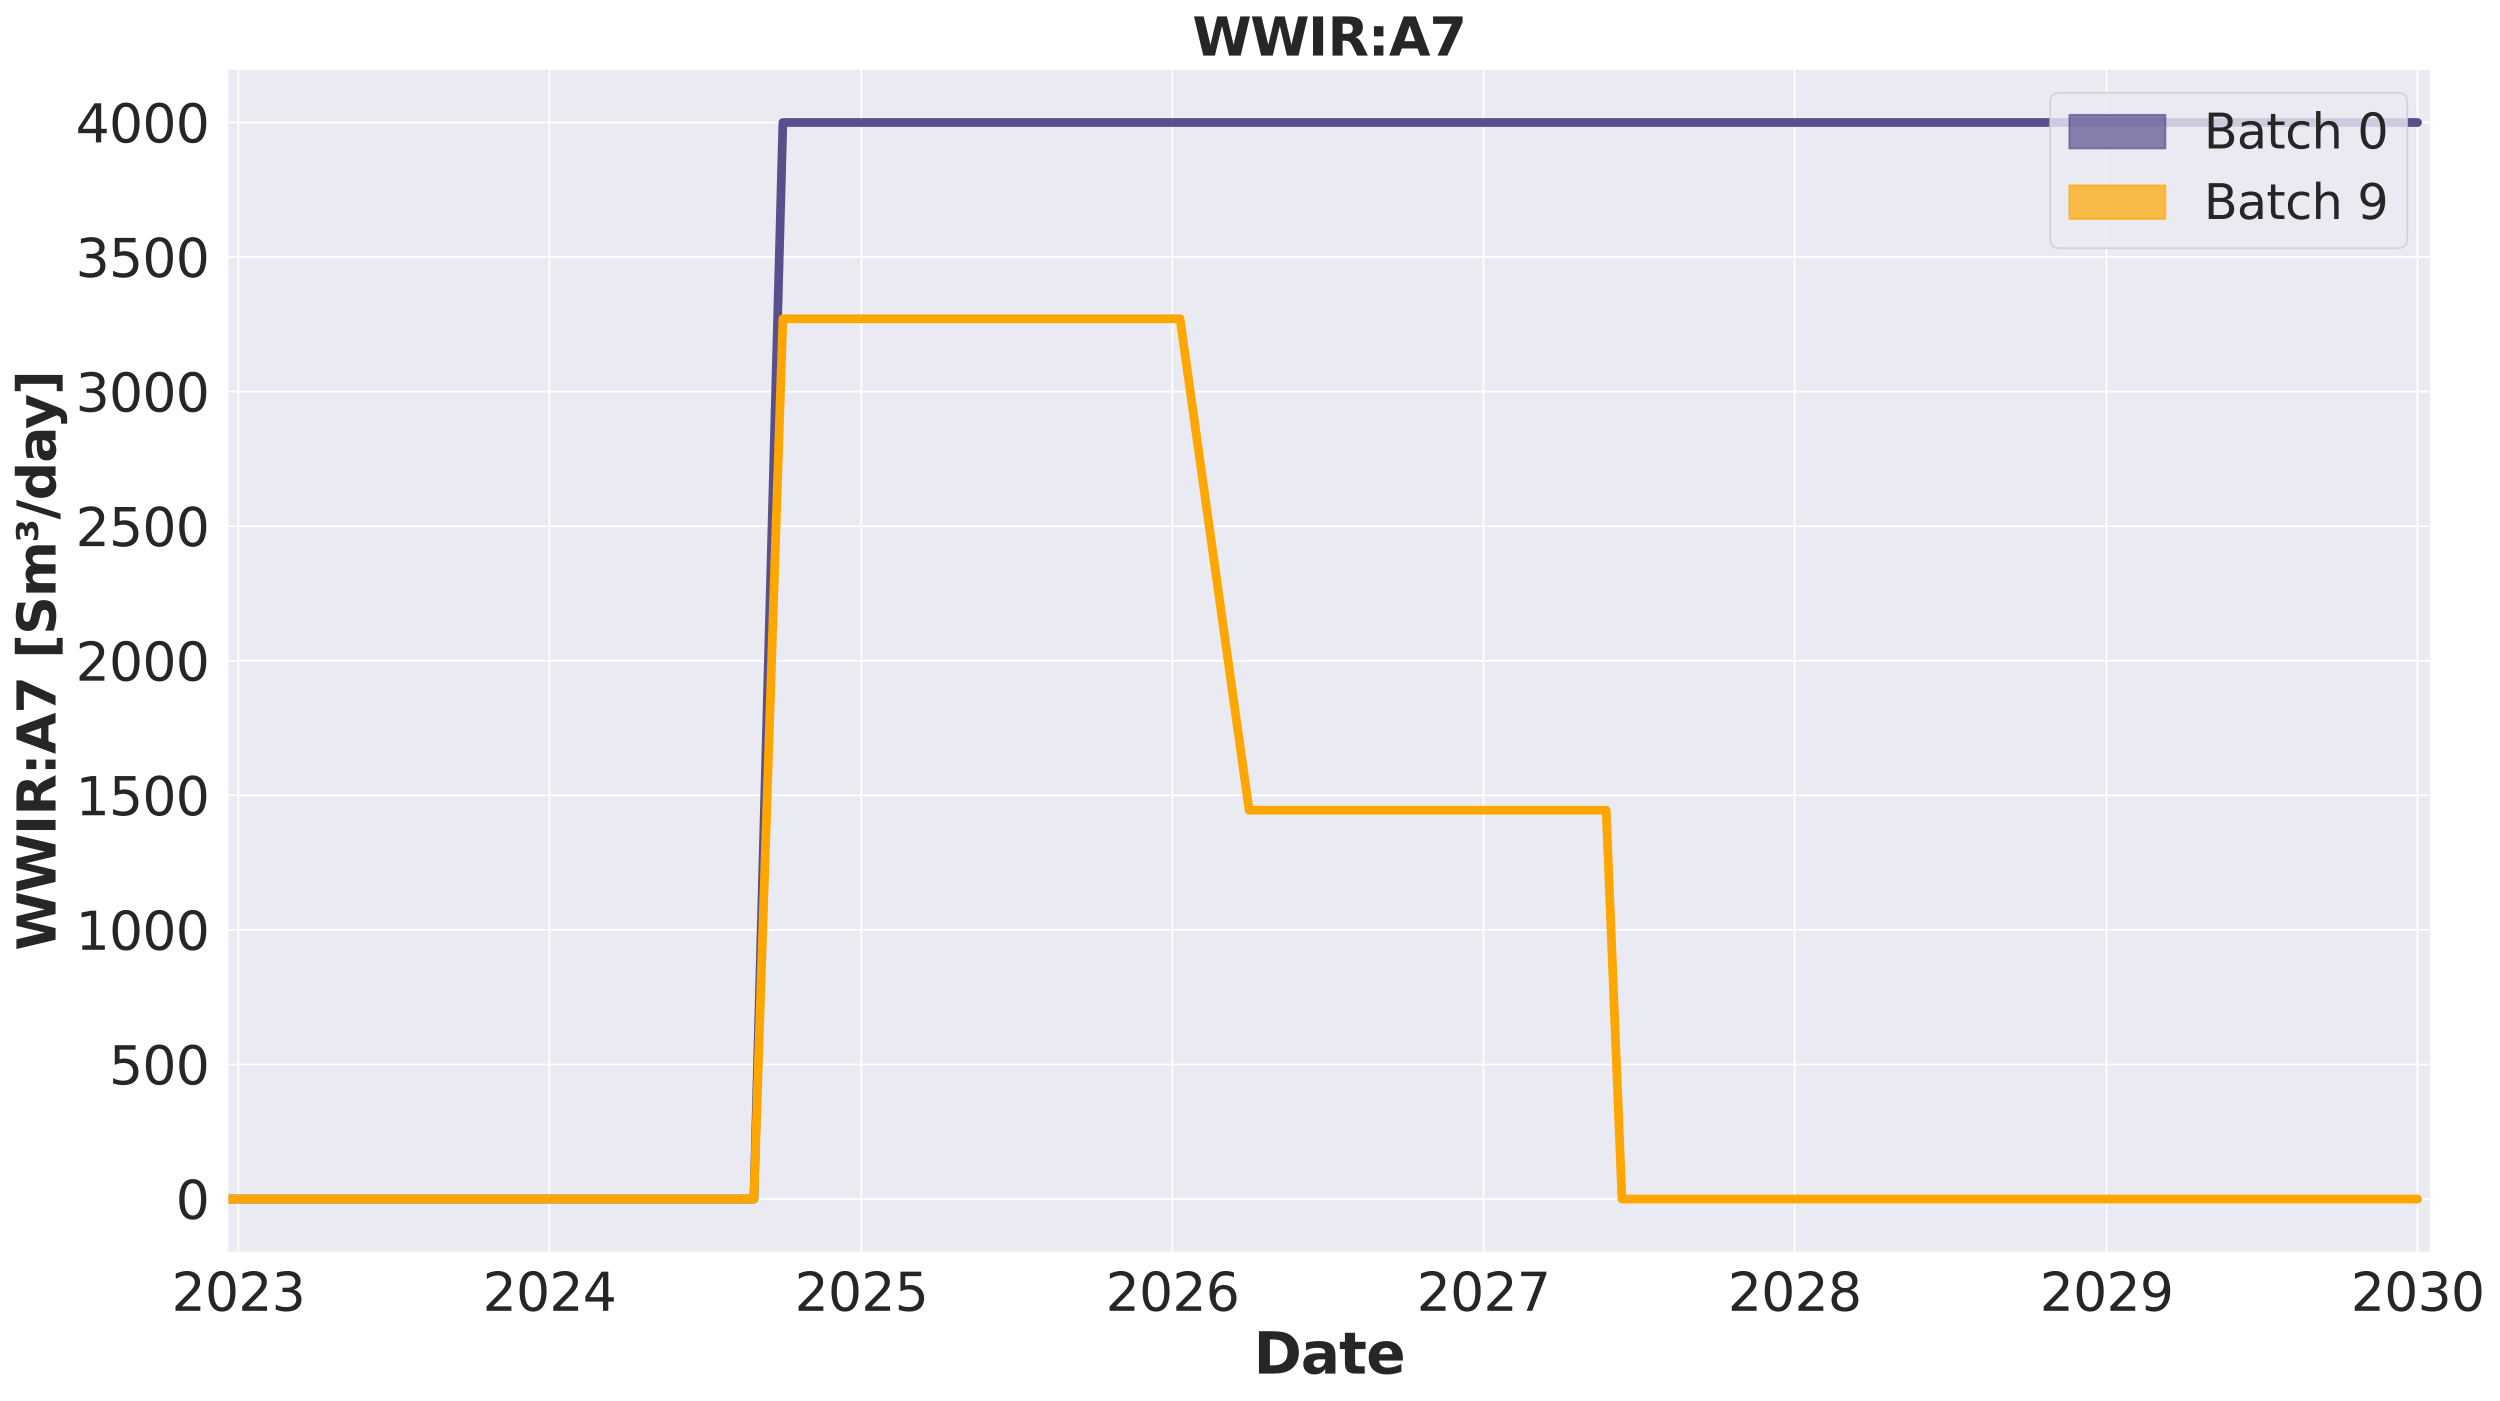 <?xml version="1.0" encoding="utf-8" standalone="no"?>
<!DOCTYPE svg PUBLIC "-//W3C//DTD SVG 1.1//EN"
  "http://www.w3.org/Graphics/SVG/1.1/DTD/svg11.dtd">
<svg xmlns:xlink="http://www.w3.org/1999/xlink" width="1144.286pt" height="641.331pt" viewBox="0 0 1144.286 641.331" xmlns="http://www.w3.org/2000/svg" version="1.1">
 <defs>
  <style type="text/css">*{stroke-linejoin: round; stroke-linecap: butt}</style>
 </defs>
 <g id="figure_1">
  <g id="patch_1">
   <path d="M 0 641.331 
L 1144.286 641.331 
L 1144.286 0 
L 0 0 
z
" style="fill: #ffffff"/>
  </g>
  <g id="axes_1">
   <g id="patch_2">
    <path d="M 103.995 573.44 
L 1112.788 573.44 
L 1112.788 31.436 
L 103.995 31.436 
z
" style="fill: #eaeaf2"/>
   </g>
   <g id="matplotlib.axis_1">
    <g id="xtick_1">
     <g id="line2d_1">
      <path d="M 109.066 573.44 
L 109.066 31.436 
" clip-path="url(#p310aaa4e09)" style="fill: none; stroke: #ffffff; stroke-width: 0.8; stroke-linecap: round"/>
     </g>
     <g id="text_1">
      <!-- 2023 -->
      <g style="fill: #262626" transform="translate(78.526 599.976) scale(0.24 -0.24)">
       <defs>
        <path id="DejaVuSans-32" d="M 1228 531 
L 3431 531 
L 3431 0 
L 469 0 
L 469 531 
Q 828 903 1448 1529 
Q 2069 2156 2228 2338 
Q 2531 2678 2651 2914 
Q 2772 3150 2772 3378 
Q 2772 3750 2511 3984 
Q 2250 4219 1831 4219 
Q 1534 4219 1204 4116 
Q 875 4013 500 3803 
L 500 4441 
Q 881 4594 1212 4672 
Q 1544 4750 1819 4750 
Q 2544 4750 2975 4387 
Q 3406 4025 3406 3419 
Q 3406 3131 3298 2873 
Q 3191 2616 2906 2266 
Q 2828 2175 2409 1742 
Q 1991 1309 1228 531 
z
" transform="scale(0.016)"/>
        <path id="DejaVuSans-30" d="M 2034 4250 
Q 1547 4250 1301 3770 
Q 1056 3291 1056 2328 
Q 1056 1369 1301 889 
Q 1547 409 2034 409 
Q 2525 409 2770 889 
Q 3016 1369 3016 2328 
Q 3016 3291 2770 3770 
Q 2525 4250 2034 4250 
z
M 2034 4750 
Q 2819 4750 3233 4129 
Q 3647 3509 3647 2328 
Q 3647 1150 3233 529 
Q 2819 -91 2034 -91 
Q 1250 -91 836 529 
Q 422 1150 422 2328 
Q 422 3509 836 4129 
Q 1250 4750 2034 4750 
z
" transform="scale(0.016)"/>
        <path id="DejaVuSans-33" d="M 2597 2516 
Q 3050 2419 3304 2112 
Q 3559 1806 3559 1356 
Q 3559 666 3084 287 
Q 2609 -91 1734 -91 
Q 1441 -91 1130 -33 
Q 819 25 488 141 
L 488 750 
Q 750 597 1062 519 
Q 1375 441 1716 441 
Q 2309 441 2620 675 
Q 2931 909 2931 1356 
Q 2931 1769 2642 2001 
Q 2353 2234 1838 2234 
L 1294 2234 
L 1294 2753 
L 1863 2753 
Q 2328 2753 2575 2939 
Q 2822 3125 2822 3475 
Q 2822 3834 2567 4026 
Q 2313 4219 1838 4219 
Q 1578 4219 1281 4162 
Q 984 4106 628 3988 
L 628 4550 
Q 988 4650 1302 4700 
Q 1616 4750 1894 4750 
Q 2613 4750 3031 4423 
Q 3450 4097 3450 3541 
Q 3450 3153 3228 2886 
Q 3006 2619 2597 2516 
z
" transform="scale(0.016)"/>
       </defs>
       <use xlink:href="#DejaVuSans-32"/>
       <use xlink:href="#DejaVuSans-30" transform="translate(63.623 0)"/>
       <use xlink:href="#DejaVuSans-32" transform="translate(127.246 0)"/>
       <use xlink:href="#DejaVuSans-33" transform="translate(190.869 0)"/>
      </g>
     </g>
    </g>
    <g id="xtick_2">
     <g id="line2d_2">
      <path d="M 251.452 573.44 
L 251.452 31.436 
" clip-path="url(#p310aaa4e09)" style="fill: none; stroke: #ffffff; stroke-width: 0.8; stroke-linecap: round"/>
     </g>
     <g id="text_2">
      <!-- 2024 -->
      <g style="fill: #262626" transform="translate(220.912 599.976) scale(0.24 -0.24)">
       <defs>
        <path id="DejaVuSans-34" d="M 2419 4116 
L 825 1625 
L 2419 1625 
L 2419 4116 
z
M 2253 4666 
L 3047 4666 
L 3047 1625 
L 3713 1625 
L 3713 1100 
L 3047 1100 
L 3047 0 
L 2419 0 
L 2419 1100 
L 313 1100 
L 313 1709 
L 2253 4666 
z
" transform="scale(0.016)"/>
       </defs>
       <use xlink:href="#DejaVuSans-32"/>
       <use xlink:href="#DejaVuSans-30" transform="translate(63.623 0)"/>
       <use xlink:href="#DejaVuSans-32" transform="translate(127.246 0)"/>
       <use xlink:href="#DejaVuSans-34" transform="translate(190.869 0)"/>
      </g>
     </g>
    </g>
    <g id="xtick_3">
     <g id="line2d_3">
      <path d="M 394.228 573.44 
L 394.228 31.436 
" clip-path="url(#p310aaa4e09)" style="fill: none; stroke: #ffffff; stroke-width: 0.8; stroke-linecap: round"/>
     </g>
     <g id="text_3">
      <!-- 2025 -->
      <g style="fill: #262626" transform="translate(363.688 599.976) scale(0.24 -0.24)">
       <defs>
        <path id="DejaVuSans-35" d="M 691 4666 
L 3169 4666 
L 3169 4134 
L 1269 4134 
L 1269 2991 
Q 1406 3038 1543 3061 
Q 1681 3084 1819 3084 
Q 2600 3084 3056 2656 
Q 3513 2228 3513 1497 
Q 3513 744 3044 326 
Q 2575 -91 1722 -91 
Q 1428 -91 1123 -41 
Q 819 9 494 109 
L 494 744 
Q 775 591 1075 516 
Q 1375 441 1709 441 
Q 2250 441 2565 725 
Q 2881 1009 2881 1497 
Q 2881 1984 2565 2268 
Q 2250 2553 1709 2553 
Q 1456 2553 1204 2497 
Q 953 2441 691 2322 
L 691 4666 
z
" transform="scale(0.016)"/>
       </defs>
       <use xlink:href="#DejaVuSans-32"/>
       <use xlink:href="#DejaVuSans-30" transform="translate(63.623 0)"/>
       <use xlink:href="#DejaVuSans-32" transform="translate(127.246 0)"/>
       <use xlink:href="#DejaVuSans-35" transform="translate(190.869 0)"/>
      </g>
     </g>
    </g>
    <g id="xtick_4">
     <g id="line2d_4">
      <path d="M 536.613 573.44 
L 536.613 31.436 
" clip-path="url(#p310aaa4e09)" style="fill: none; stroke: #ffffff; stroke-width: 0.8; stroke-linecap: round"/>
     </g>
     <g id="text_4">
      <!-- 2026 -->
      <g style="fill: #262626" transform="translate(506.073 599.976) scale(0.24 -0.24)">
       <defs>
        <path id="DejaVuSans-36" d="M 2113 2584 
Q 1688 2584 1439 2293 
Q 1191 2003 1191 1497 
Q 1191 994 1439 701 
Q 1688 409 2113 409 
Q 2538 409 2786 701 
Q 3034 994 3034 1497 
Q 3034 2003 2786 2293 
Q 2538 2584 2113 2584 
z
M 3366 4563 
L 3366 3988 
Q 3128 4100 2886 4159 
Q 2644 4219 2406 4219 
Q 1781 4219 1451 3797 
Q 1122 3375 1075 2522 
Q 1259 2794 1537 2939 
Q 1816 3084 2150 3084 
Q 2853 3084 3261 2657 
Q 3669 2231 3669 1497 
Q 3669 778 3244 343 
Q 2819 -91 2113 -91 
Q 1303 -91 875 529 
Q 447 1150 447 2328 
Q 447 3434 972 4092 
Q 1497 4750 2381 4750 
Q 2619 4750 2861 4703 
Q 3103 4656 3366 4563 
z
" transform="scale(0.016)"/>
       </defs>
       <use xlink:href="#DejaVuSans-32"/>
       <use xlink:href="#DejaVuSans-30" transform="translate(63.623 0)"/>
       <use xlink:href="#DejaVuSans-32" transform="translate(127.246 0)"/>
       <use xlink:href="#DejaVuSans-36" transform="translate(190.869 0)"/>
      </g>
     </g>
    </g>
    <g id="xtick_5">
     <g id="line2d_5">
      <path d="M 678.999 573.44 
L 678.999 31.436 
" clip-path="url(#p310aaa4e09)" style="fill: none; stroke: #ffffff; stroke-width: 0.8; stroke-linecap: round"/>
     </g>
     <g id="text_5">
      <!-- 2027 -->
      <g style="fill: #262626" transform="translate(648.459 599.976) scale(0.24 -0.24)">
       <defs>
        <path id="DejaVuSans-37" d="M 525 4666 
L 3525 4666 
L 3525 4397 
L 1831 0 
L 1172 0 
L 2766 4134 
L 525 4134 
L 525 4666 
z
" transform="scale(0.016)"/>
       </defs>
       <use xlink:href="#DejaVuSans-32"/>
       <use xlink:href="#DejaVuSans-30" transform="translate(63.623 0)"/>
       <use xlink:href="#DejaVuSans-32" transform="translate(127.246 0)"/>
       <use xlink:href="#DejaVuSans-37" transform="translate(190.869 0)"/>
      </g>
     </g>
    </g>
    <g id="xtick_6">
     <g id="line2d_6">
      <path d="M 821.385 573.44 
L 821.385 31.436 
" clip-path="url(#p310aaa4e09)" style="fill: none; stroke: #ffffff; stroke-width: 0.8; stroke-linecap: round"/>
     </g>
     <g id="text_6">
      <!-- 2028 -->
      <g style="fill: #262626" transform="translate(790.845 599.976) scale(0.24 -0.24)">
       <defs>
        <path id="DejaVuSans-38" d="M 2034 2216 
Q 1584 2216 1326 1975 
Q 1069 1734 1069 1313 
Q 1069 891 1326 650 
Q 1584 409 2034 409 
Q 2484 409 2743 651 
Q 3003 894 3003 1313 
Q 3003 1734 2745 1975 
Q 2488 2216 2034 2216 
z
M 1403 2484 
Q 997 2584 770 2862 
Q 544 3141 544 3541 
Q 544 4100 942 4425 
Q 1341 4750 2034 4750 
Q 2731 4750 3128 4425 
Q 3525 4100 3525 3541 
Q 3525 3141 3298 2862 
Q 3072 2584 2669 2484 
Q 3125 2378 3379 2068 
Q 3634 1759 3634 1313 
Q 3634 634 3220 271 
Q 2806 -91 2034 -91 
Q 1263 -91 848 271 
Q 434 634 434 1313 
Q 434 1759 690 2068 
Q 947 2378 1403 2484 
z
M 1172 3481 
Q 1172 3119 1398 2916 
Q 1625 2713 2034 2713 
Q 2441 2713 2670 2916 
Q 2900 3119 2900 3481 
Q 2900 3844 2670 4047 
Q 2441 4250 2034 4250 
Q 1625 4250 1398 4047 
Q 1172 3844 1172 3481 
z
" transform="scale(0.016)"/>
       </defs>
       <use xlink:href="#DejaVuSans-32"/>
       <use xlink:href="#DejaVuSans-30" transform="translate(63.623 0)"/>
       <use xlink:href="#DejaVuSans-32" transform="translate(127.246 0)"/>
       <use xlink:href="#DejaVuSans-38" transform="translate(190.869 0)"/>
      </g>
     </g>
    </g>
    <g id="xtick_7">
     <g id="line2d_7">
      <path d="M 964.161 573.44 
L 964.161 31.436 
" clip-path="url(#p310aaa4e09)" style="fill: none; stroke: #ffffff; stroke-width: 0.8; stroke-linecap: round"/>
     </g>
     <g id="text_7">
      <!-- 2029 -->
      <g style="fill: #262626" transform="translate(933.621 599.976) scale(0.24 -0.24)">
       <defs>
        <path id="DejaVuSans-39" d="M 703 97 
L 703 672 
Q 941 559 1184 500 
Q 1428 441 1663 441 
Q 2288 441 2617 861 
Q 2947 1281 2994 2138 
Q 2813 1869 2534 1725 
Q 2256 1581 1919 1581 
Q 1219 1581 811 2004 
Q 403 2428 403 3163 
Q 403 3881 828 4315 
Q 1253 4750 1959 4750 
Q 2769 4750 3195 4129 
Q 3622 3509 3622 2328 
Q 3622 1225 3098 567 
Q 2575 -91 1691 -91 
Q 1453 -91 1209 -44 
Q 966 3 703 97 
z
M 1959 2075 
Q 2384 2075 2632 2365 
Q 2881 2656 2881 3163 
Q 2881 3666 2632 3958 
Q 2384 4250 1959 4250 
Q 1534 4250 1286 3958 
Q 1038 3666 1038 3163 
Q 1038 2656 1286 2365 
Q 1534 2075 1959 2075 
z
" transform="scale(0.016)"/>
       </defs>
       <use xlink:href="#DejaVuSans-32"/>
       <use xlink:href="#DejaVuSans-30" transform="translate(63.623 0)"/>
       <use xlink:href="#DejaVuSans-32" transform="translate(127.246 0)"/>
       <use xlink:href="#DejaVuSans-39" transform="translate(190.869 0)"/>
      </g>
     </g>
    </g>
    <g id="xtick_8">
     <g id="line2d_8">
      <path d="M 1106.546 573.44 
L 1106.546 31.436 
" clip-path="url(#p310aaa4e09)" style="fill: none; stroke: #ffffff; stroke-width: 0.8; stroke-linecap: round"/>
     </g>
     <g id="text_8">
      <!-- 2030 -->
      <g style="fill: #262626" transform="translate(1076.006 599.976) scale(0.24 -0.24)">
       <use xlink:href="#DejaVuSans-32"/>
       <use xlink:href="#DejaVuSans-30" transform="translate(63.623 0)"/>
       <use xlink:href="#DejaVuSans-33" transform="translate(127.246 0)"/>
       <use xlink:href="#DejaVuSans-30" transform="translate(190.869 0)"/>
      </g>
     </g>
    </g>
    <g id="text_9">
     <!-- Date -->
     <g style="fill: #262626" transform="translate(573.795 628.724) scale(0.26 -0.26)">
      <defs>
       <path id="DejaVuSans-Bold-44" d="M 1791 3756 
L 1791 909 
L 2222 909 
Q 2959 909 3348 1275 
Q 3738 1641 3738 2338 
Q 3738 3031 3350 3393 
Q 2963 3756 2222 3756 
L 1791 3756 
z
M 588 4666 
L 1856 4666 
Q 2919 4666 3439 4514 
Q 3959 4363 4331 4000 
Q 4659 3684 4818 3271 
Q 4978 2859 4978 2338 
Q 4978 1809 4818 1395 
Q 4659 981 4331 666 
Q 3956 303 3431 151 
Q 2906 0 1856 0 
L 588 0 
L 588 4666 
z
" transform="scale(0.016)"/>
       <path id="DejaVuSans-Bold-61" d="M 2106 1575 
Q 1756 1575 1579 1456 
Q 1403 1338 1403 1106 
Q 1403 894 1545 773 
Q 1688 653 1941 653 
Q 2256 653 2472 879 
Q 2688 1106 2688 1447 
L 2688 1575 
L 2106 1575 
z
M 3816 1997 
L 3816 0 
L 2688 0 
L 2688 519 
Q 2463 200 2181 54 
Q 1900 -91 1497 -91 
Q 953 -91 614 226 
Q 275 544 275 1050 
Q 275 1666 698 1953 
Q 1122 2241 2028 2241 
L 2688 2241 
L 2688 2328 
Q 2688 2594 2478 2717 
Q 2269 2841 1825 2841 
Q 1466 2841 1156 2769 
Q 847 2697 581 2553 
L 581 3406 
Q 941 3494 1303 3539 
Q 1666 3584 2028 3584 
Q 2975 3584 3395 3211 
Q 3816 2838 3816 1997 
z
" transform="scale(0.016)"/>
       <path id="DejaVuSans-Bold-74" d="M 1759 4494 
L 1759 3500 
L 2913 3500 
L 2913 2700 
L 1759 2700 
L 1759 1216 
Q 1759 972 1856 886 
Q 1953 800 2241 800 
L 2816 800 
L 2816 0 
L 1856 0 
Q 1194 0 917 276 
Q 641 553 641 1216 
L 641 2700 
L 84 2700 
L 84 3500 
L 641 3500 
L 641 4494 
L 1759 4494 
z
" transform="scale(0.016)"/>
       <path id="DejaVuSans-Bold-65" d="M 4031 1759 
L 4031 1441 
L 1416 1441 
Q 1456 1047 1700 850 
Q 1944 653 2381 653 
Q 2734 653 3104 758 
Q 3475 863 3866 1075 
L 3866 213 
Q 3469 63 3072 -14 
Q 2675 -91 2278 -91 
Q 1328 -91 801 392 
Q 275 875 275 1747 
Q 275 2603 792 3093 
Q 1309 3584 2216 3584 
Q 3041 3584 3536 3087 
Q 4031 2591 4031 1759 
z
M 2881 2131 
Q 2881 2450 2695 2645 
Q 2509 2841 2209 2841 
Q 1884 2841 1681 2658 
Q 1478 2475 1428 2131 
L 2881 2131 
z
" transform="scale(0.016)"/>
      </defs>
      <use xlink:href="#DejaVuSans-Bold-44"/>
      <use xlink:href="#DejaVuSans-Bold-61" transform="translate(83.008 0)"/>
      <use xlink:href="#DejaVuSans-Bold-74" transform="translate(150.488 0)"/>
      <use xlink:href="#DejaVuSans-Bold-65" transform="translate(198.291 0)"/>
     </g>
    </g>
   </g>
   <g id="matplotlib.axis_2">
    <g id="ytick_1">
     <g id="line2d_9">
      <path d="M 103.995 548.804 
L 1112.788 548.804 
" clip-path="url(#p310aaa4e09)" style="fill: none; stroke: #ffffff; stroke-width: 0.8; stroke-linecap: round"/>
     </g>
     <g id="text_10">
      <!-- 0 -->
      <g style="fill: #262626" transform="translate(80.425 557.922) scale(0.24 -0.24)">
       <use xlink:href="#DejaVuSans-30"/>
      </g>
     </g>
    </g>
    <g id="ytick_2">
     <g id="line2d_10">
      <path d="M 103.995 487.212 
L 1112.788 487.212 
" clip-path="url(#p310aaa4e09)" style="fill: none; stroke: #ffffff; stroke-width: 0.8; stroke-linecap: round"/>
     </g>
     <g id="text_11">
      <!-- 500 -->
      <g style="fill: #262626" transform="translate(49.885 496.33) scale(0.24 -0.24)">
       <use xlink:href="#DejaVuSans-35"/>
       <use xlink:href="#DejaVuSans-30" transform="translate(63.623 0)"/>
       <use xlink:href="#DejaVuSans-30" transform="translate(127.246 0)"/>
      </g>
     </g>
    </g>
    <g id="ytick_3">
     <g id="line2d_11">
      <path d="M 103.995 425.621 
L 1112.788 425.621 
" clip-path="url(#p310aaa4e09)" style="fill: none; stroke: #ffffff; stroke-width: 0.8; stroke-linecap: round"/>
     </g>
     <g id="text_12">
      <!-- 1000 -->
      <g style="fill: #262626" transform="translate(34.615 434.739) scale(0.24 -0.24)">
       <defs>
        <path id="DejaVuSans-31" d="M 794 531 
L 1825 531 
L 1825 4091 
L 703 3866 
L 703 4441 
L 1819 4666 
L 2450 4666 
L 2450 531 
L 3481 531 
L 3481 0 
L 794 0 
L 794 531 
z
" transform="scale(0.016)"/>
       </defs>
       <use xlink:href="#DejaVuSans-31"/>
       <use xlink:href="#DejaVuSans-30" transform="translate(63.623 0)"/>
       <use xlink:href="#DejaVuSans-30" transform="translate(127.246 0)"/>
       <use xlink:href="#DejaVuSans-30" transform="translate(190.869 0)"/>
      </g>
     </g>
    </g>
    <g id="ytick_4">
     <g id="line2d_12">
      <path d="M 103.995 364.03 
L 1112.788 364.03 
" clip-path="url(#p310aaa4e09)" style="fill: none; stroke: #ffffff; stroke-width: 0.8; stroke-linecap: round"/>
     </g>
     <g id="text_13">
      <!-- 1500 -->
      <g style="fill: #262626" transform="translate(34.615 373.148) scale(0.24 -0.24)">
       <use xlink:href="#DejaVuSans-31"/>
       <use xlink:href="#DejaVuSans-35" transform="translate(63.623 0)"/>
       <use xlink:href="#DejaVuSans-30" transform="translate(127.246 0)"/>
       <use xlink:href="#DejaVuSans-30" transform="translate(190.869 0)"/>
      </g>
     </g>
    </g>
    <g id="ytick_5">
     <g id="line2d_13">
      <path d="M 103.995 302.438 
L 1112.788 302.438 
" clip-path="url(#p310aaa4e09)" style="fill: none; stroke: #ffffff; stroke-width: 0.8; stroke-linecap: round"/>
     </g>
     <g id="text_14">
      <!-- 2000 -->
      <g style="fill: #262626" transform="translate(34.615 311.556) scale(0.24 -0.24)">
       <use xlink:href="#DejaVuSans-32"/>
       <use xlink:href="#DejaVuSans-30" transform="translate(63.623 0)"/>
       <use xlink:href="#DejaVuSans-30" transform="translate(127.246 0)"/>
       <use xlink:href="#DejaVuSans-30" transform="translate(190.869 0)"/>
      </g>
     </g>
    </g>
    <g id="ytick_6">
     <g id="line2d_14">
      <path d="M 103.995 240.847 
L 1112.788 240.847 
" clip-path="url(#p310aaa4e09)" style="fill: none; stroke: #ffffff; stroke-width: 0.8; stroke-linecap: round"/>
     </g>
     <g id="text_15">
      <!-- 2500 -->
      <g style="fill: #262626" transform="translate(34.615 249.965) scale(0.24 -0.24)">
       <use xlink:href="#DejaVuSans-32"/>
       <use xlink:href="#DejaVuSans-35" transform="translate(63.623 0)"/>
       <use xlink:href="#DejaVuSans-30" transform="translate(127.246 0)"/>
       <use xlink:href="#DejaVuSans-30" transform="translate(190.869 0)"/>
      </g>
     </g>
    </g>
    <g id="ytick_7">
     <g id="line2d_15">
      <path d="M 103.995 179.256 
L 1112.788 179.256 
" clip-path="url(#p310aaa4e09)" style="fill: none; stroke: #ffffff; stroke-width: 0.8; stroke-linecap: round"/>
     </g>
     <g id="text_16">
      <!-- 3000 -->
      <g style="fill: #262626" transform="translate(34.615 188.374) scale(0.24 -0.24)">
       <use xlink:href="#DejaVuSans-33"/>
       <use xlink:href="#DejaVuSans-30" transform="translate(63.623 0)"/>
       <use xlink:href="#DejaVuSans-30" transform="translate(127.246 0)"/>
       <use xlink:href="#DejaVuSans-30" transform="translate(190.869 0)"/>
      </g>
     </g>
    </g>
    <g id="ytick_8">
     <g id="line2d_16">
      <path d="M 103.995 117.664 
L 1112.788 117.664 
" clip-path="url(#p310aaa4e09)" style="fill: none; stroke: #ffffff; stroke-width: 0.8; stroke-linecap: round"/>
     </g>
     <g id="text_17">
      <!-- 3500 -->
      <g style="fill: #262626" transform="translate(34.615 126.782) scale(0.24 -0.24)">
       <use xlink:href="#DejaVuSans-33"/>
       <use xlink:href="#DejaVuSans-35" transform="translate(63.623 0)"/>
       <use xlink:href="#DejaVuSans-30" transform="translate(127.246 0)"/>
       <use xlink:href="#DejaVuSans-30" transform="translate(190.869 0)"/>
      </g>
     </g>
    </g>
    <g id="ytick_9">
     <g id="line2d_17">
      <path d="M 103.995 56.073 
L 1112.788 56.073 
" clip-path="url(#p310aaa4e09)" style="fill: none; stroke: #ffffff; stroke-width: 0.8; stroke-linecap: round"/>
     </g>
     <g id="text_18">
      <!-- 4000 -->
      <g style="fill: #262626" transform="translate(34.615 65.191) scale(0.24 -0.24)">
       <use xlink:href="#DejaVuSans-34"/>
       <use xlink:href="#DejaVuSans-30" transform="translate(63.623 0)"/>
       <use xlink:href="#DejaVuSans-30" transform="translate(127.246 0)"/>
       <use xlink:href="#DejaVuSans-30" transform="translate(190.869 0)"/>
      </g>
     </g>
    </g>
    <g id="text_19">
     <!-- WWIR:A7 [Sm³/day] -->
     <g style="fill: #262626" transform="translate(25.436 435.115) rotate(-90) scale(0.24 -0.24)">
      <defs>
       <path id="DejaVuSans-Bold-57" d="M 191 4666 
L 1344 4666 
L 2150 1275 
L 2950 4666 
L 4109 4666 
L 4909 1275 
L 5716 4666 
L 6859 4666 
L 5759 0 
L 4372 0 
L 3525 3547 
L 2688 0 
L 1300 0 
L 191 4666 
z
" transform="scale(0.016)"/>
       <path id="DejaVuSans-Bold-49" d="M 588 4666 
L 1791 4666 
L 1791 0 
L 588 0 
L 588 4666 
z
" transform="scale(0.016)"/>
       <path id="DejaVuSans-Bold-52" d="M 2297 2597 
Q 2675 2597 2839 2737 
Q 3003 2878 3003 3200 
Q 3003 3519 2839 3656 
Q 2675 3794 2297 3794 
L 1791 3794 
L 1791 2597 
L 2297 2597 
z
M 1791 1766 
L 1791 0 
L 588 0 
L 588 4666 
L 2425 4666 
Q 3347 4666 3776 4356 
Q 4206 4047 4206 3378 
Q 4206 2916 3982 2619 
Q 3759 2322 3309 2181 
Q 3556 2125 3751 1926 
Q 3947 1728 4147 1325 
L 4800 0 
L 3519 0 
L 2950 1159 
Q 2778 1509 2601 1637 
Q 2425 1766 2131 1766 
L 1791 1766 
z
" transform="scale(0.016)"/>
       <path id="DejaVuSans-Bold-3a" d="M 716 3500 
L 1844 3500 
L 1844 2291 
L 716 2291 
L 716 3500 
z
M 716 1209 
L 1844 1209 
L 1844 0 
L 716 0 
L 716 1209 
z
" transform="scale(0.016)"/>
       <path id="DejaVuSans-Bold-41" d="M 3419 850 
L 1538 850 
L 1241 0 
L 31 0 
L 1759 4666 
L 3194 4666 
L 4922 0 
L 3713 0 
L 3419 850 
z
M 1838 1716 
L 3116 1716 
L 2478 3572 
L 1838 1716 
z
" transform="scale(0.016)"/>
       <path id="DejaVuSans-Bold-37" d="M 428 4666 
L 3944 4666 
L 3944 3988 
L 2125 0 
L 953 0 
L 2675 3781 
L 428 3781 
L 428 4666 
z
" transform="scale(0.016)"/>
       <path id="DejaVuSans-Bold-20" transform="scale(0.016)"/>
       <path id="DejaVuSans-Bold-5b" d="M 550 4863 
L 2491 4863 
L 2491 4159 
L 1613 4159 
L 1613 -141 
L 2491 -141 
L 2491 -844 
L 550 -844 
L 550 4863 
z
" transform="scale(0.016)"/>
       <path id="DejaVuSans-Bold-53" d="M 3834 4519 
L 3834 3531 
Q 3450 3703 3084 3790 
Q 2719 3878 2394 3878 
Q 1963 3878 1756 3759 
Q 1550 3641 1550 3391 
Q 1550 3203 1689 3098 
Q 1828 2994 2194 2919 
L 2706 2816 
Q 3484 2659 3812 2340 
Q 4141 2022 4141 1434 
Q 4141 663 3683 286 
Q 3225 -91 2284 -91 
Q 1841 -91 1394 -6 
Q 947 78 500 244 
L 500 1259 
Q 947 1022 1364 901 
Q 1781 781 2169 781 
Q 2563 781 2772 912 
Q 2981 1044 2981 1288 
Q 2981 1506 2839 1625 
Q 2697 1744 2272 1838 
L 1806 1941 
Q 1106 2091 782 2419 
Q 459 2747 459 3303 
Q 459 4000 909 4375 
Q 1359 4750 2203 4750 
Q 2588 4750 2994 4692 
Q 3400 4634 3834 4519 
z
" transform="scale(0.016)"/>
       <path id="DejaVuSans-Bold-6d" d="M 3781 2919 
Q 3994 3244 4286 3414 
Q 4578 3584 4928 3584 
Q 5531 3584 5847 3212 
Q 6163 2841 6163 2131 
L 6163 0 
L 5038 0 
L 5038 1825 
Q 5041 1866 5042 1909 
Q 5044 1953 5044 2034 
Q 5044 2406 4934 2573 
Q 4825 2741 4581 2741 
Q 4263 2741 4089 2478 
Q 3916 2216 3909 1719 
L 3909 0 
L 2784 0 
L 2784 1825 
Q 2784 2406 2684 2573 
Q 2584 2741 2328 2741 
Q 2006 2741 1831 2477 
Q 1656 2213 1656 1722 
L 1656 0 
L 531 0 
L 531 3500 
L 1656 3500 
L 1656 2988 
Q 1863 3284 2130 3434 
Q 2397 3584 2719 3584 
Q 3081 3584 3359 3409 
Q 3638 3234 3781 2919 
z
" transform="scale(0.016)"/>
       <path id="DejaVuSans-Bold-b3" d="M 1850 3500 
Q 2138 3444 2297 3272 
Q 2456 3100 2456 2847 
Q 2456 2444 2147 2242 
Q 1838 2041 1209 2041 
Q 956 2041 725 2077 
Q 494 2113 281 2181 
L 281 2725 
Q 488 2613 688 2555 
Q 888 2497 1075 2497 
Q 1372 2497 1534 2597 
Q 1697 2697 1697 2881 
Q 1697 3081 1530 3176 
Q 1363 3272 1006 3272 
L 775 3272 
L 775 3700 
L 1038 3700 
Q 1344 3700 1484 3773 
Q 1625 3847 1625 4006 
Q 1625 4147 1503 4217 
Q 1381 4288 1131 4288 
Q 969 4288 776 4247 
Q 584 4206 366 4122 
L 366 4641 
Q 569 4694 805 4722 
Q 1041 4750 1313 4750 
Q 1834 4750 2111 4575 
Q 2388 4400 2388 4072 
Q 2388 3856 2247 3706 
Q 2106 3556 1850 3500 
z
" transform="scale(0.016)"/>
       <path id="DejaVuSans-Bold-2f" d="M 1644 4666 
L 2338 4666 
L 691 -594 
L 0 -594 
L 1644 4666 
z
" transform="scale(0.016)"/>
       <path id="DejaVuSans-Bold-64" d="M 2919 2988 
L 2919 4863 
L 4044 4863 
L 4044 0 
L 2919 0 
L 2919 506 
Q 2688 197 2409 53 
Q 2131 -91 1766 -91 
Q 1119 -91 703 423 
Q 288 938 288 1747 
Q 288 2556 703 3070 
Q 1119 3584 1766 3584 
Q 2128 3584 2408 3439 
Q 2688 3294 2919 2988 
z
M 2181 722 
Q 2541 722 2730 984 
Q 2919 1247 2919 1747 
Q 2919 2247 2730 2509 
Q 2541 2772 2181 2772 
Q 1825 2772 1636 2509 
Q 1447 2247 1447 1747 
Q 1447 1247 1636 984 
Q 1825 722 2181 722 
z
" transform="scale(0.016)"/>
       <path id="DejaVuSans-Bold-79" d="M 78 3500 
L 1197 3500 
L 2138 1125 
L 2938 3500 
L 4056 3500 
L 2584 -331 
Q 2363 -916 2067 -1148 
Q 1772 -1381 1288 -1381 
L 641 -1381 
L 641 -647 
L 991 -647 
Q 1275 -647 1404 -556 
Q 1534 -466 1606 -231 
L 1638 -134 
L 78 3500 
z
" transform="scale(0.016)"/>
       <path id="DejaVuSans-Bold-5d" d="M 2375 -844 
L 434 -844 
L 434 -141 
L 1313 -141 
L 1313 4159 
L 434 4159 
L 434 4863 
L 2375 4863 
L 2375 -844 
z
" transform="scale(0.016)"/>
      </defs>
      <use xlink:href="#DejaVuSans-Bold-57"/>
      <use xlink:href="#DejaVuSans-Bold-57" transform="translate(110.303 0)"/>
      <use xlink:href="#DejaVuSans-Bold-49" transform="translate(220.605 0)"/>
      <use xlink:href="#DejaVuSans-Bold-52" transform="translate(257.812 0)"/>
      <use xlink:href="#DejaVuSans-Bold-3a" transform="translate(334.814 0)"/>
      <use xlink:href="#DejaVuSans-Bold-41" transform="translate(374.805 0)"/>
      <use xlink:href="#DejaVuSans-Bold-37" transform="translate(452.197 0)"/>
      <use xlink:href="#DejaVuSans-Bold-20" transform="translate(521.777 0)"/>
      <use xlink:href="#DejaVuSans-Bold-5b" transform="translate(556.592 0)"/>
      <use xlink:href="#DejaVuSans-Bold-53" transform="translate(602.295 0)"/>
      <use xlink:href="#DejaVuSans-Bold-6d" transform="translate(674.316 0)"/>
      <use xlink:href="#DejaVuSans-Bold-b3" transform="translate(778.516 0)"/>
      <use xlink:href="#DejaVuSans-Bold-2f" transform="translate(822.314 0)"/>
      <use xlink:href="#DejaVuSans-Bold-64" transform="translate(858.838 0)"/>
      <use xlink:href="#DejaVuSans-Bold-61" transform="translate(930.42 0)"/>
      <use xlink:href="#DejaVuSans-Bold-79" transform="translate(994.775 0)"/>
      <use xlink:href="#DejaVuSans-Bold-5d" transform="translate(1059.961 0)"/>
     </g>
    </g>
   </g>
   <g id="FillBetweenPolyCollection_1">
    <path d="M -602.862 548.804 
L -602.862 548.804 
L -601.692 548.804 
L -598.181 548.804 
L -587.648 548.804 
L -575.945 548.804 
L -564.243 548.804 
L -552.54 548.804 
L -540.837 548.804 
L -529.134 548.804 
L -517.431 548.804 
L -505.728 548.804 
L -494.025 548.804 
L -482.322 548.804 
L -470.619 548.804 
L -458.916 548.804 
L -447.213 548.804 
L -435.51 548.804 
L -423.807 548.804 
L -412.104 548.804 
L -400.401 548.804 
L -388.699 548.804 
L -376.996 548.804 
L -365.293 548.804 
L -353.59 548.804 
L -341.887 548.804 
L -330.184 548.804 
L -318.481 548.804 
L -306.778 548.804 
L -295.075 548.804 
L -283.372 548.804 
L -271.669 548.804 
L -259.966 548.804 
L -248.263 548.804 
L -236.56 548.804 
L -224.857 548.804 
L -213.155 548.804 
L -201.452 548.804 
L -189.749 548.804 
L -178.046 548.804 
L -166.343 548.804 
L -154.64 548.804 
L -142.937 548.804 
L -131.234 548.804 
L -119.531 548.804 
L -107.828 548.804 
L -96.125 548.804 
L -84.422 548.804 
L -72.719 548.804 
L -61.016 548.804 
L -49.313 548.804 
L -37.611 548.804 
L -25.908 548.804 
L -14.205 548.804 
L -2.502 548.804 
L 9.201 548.804 
L 20.904 548.804 
L 32.607 548.804 
L 44.31 548.804 
L 56.013 548.804 
L 67.716 548.804 
L 79.419 548.804 
L 91.122 548.804 
L 102.825 548.804 
L 109.066 548.804 
L 144.175 548.804 
L 150.222 548.804 
L 156.268 548.804 
L 179.674 548.804 
L 203.47 548.804 
L 209.516 548.804 
L 215.563 548.804 
L 250.672 548.804 
L 251.452 548.804 
L 253.793 548.804 
L 286.951 548.804 
L 297.874 548.804 
L 322.45 548.804 
L 345.075 548.804 
L 358.339 56.073 
L 394.228 56.073 
L 429.337 56.073 
L 464.835 56.073 
L 492.923 56.073 
L 500.724 56.073 
L 536.613 56.073 
L 540.124 56.073 
L 571.722 56.073 
L 607.221 56.073 
L 643.11 56.073 
L 678.999 56.073 
L 687.971 56.073 
L 714.108 56.073 
L 735.173 56.073 
L 742.39 56.073 
L 749.607 56.073 
L 785.496 56.073 
L 797.199 56.073 
L 821.385 56.073 
L 856.884 56.073 
L 892.383 56.073 
L 928.272 56.073 
L 964.161 56.073 
L 975.864 56.073 
L 987.567 56.073 
L 999.269 56.073 
L 1034.768 56.073 
L 1046.471 56.073 
L 1058.174 56.073 
L 1064.416 56.073 
L 1070.657 56.073 
L 1082.36 56.073 
L 1106.546 56.073 
L 1106.546 56.073 
L 1106.546 56.073 
L 1082.36 56.073 
L 1070.657 56.073 
L 1064.416 56.073 
L 1058.174 56.073 
L 1046.471 56.073 
L 1034.768 56.073 
L 999.269 56.073 
L 987.567 56.073 
L 975.864 56.073 
L 964.161 56.073 
L 928.272 56.073 
L 892.383 56.073 
L 856.884 56.073 
L 821.385 56.073 
L 797.199 56.073 
L 785.496 56.073 
L 749.607 56.073 
L 742.39 56.073 
L 735.173 56.073 
L 714.108 56.073 
L 687.971 56.073 
L 678.999 56.073 
L 643.11 56.073 
L 607.221 56.073 
L 571.722 56.073 
L 540.124 56.073 
L 536.613 56.073 
L 500.724 56.073 
L 492.923 56.073 
L 464.835 56.073 
L 429.337 56.073 
L 394.228 56.073 
L 358.339 56.073 
L 345.075 548.804 
L 322.45 548.804 
L 297.874 548.804 
L 286.951 548.804 
L 253.793 548.804 
L 251.452 548.804 
L 250.672 548.804 
L 215.563 548.804 
L 209.516 548.804 
L 203.47 548.804 
L 179.674 548.804 
L 156.268 548.804 
L 150.222 548.804 
L 144.175 548.804 
L 109.066 548.804 
L 102.825 548.804 
L 91.122 548.804 
L 79.419 548.804 
L 67.716 548.804 
L 56.013 548.804 
L 44.31 548.804 
L 32.607 548.804 
L 20.904 548.804 
L 9.201 548.804 
L -2.502 548.804 
L -14.205 548.804 
L -25.908 548.804 
L -37.611 548.804 
L -49.313 548.804 
L -61.016 548.804 
L -72.719 548.804 
L -84.422 548.804 
L -96.125 548.804 
L -107.828 548.804 
L -119.531 548.804 
L -131.234 548.804 
L -142.937 548.804 
L -154.64 548.804 
L -166.343 548.804 
L -178.046 548.804 
L -189.749 548.804 
L -201.452 548.804 
L -213.155 548.804 
L -224.857 548.804 
L -236.56 548.804 
L -248.263 548.804 
L -259.966 548.804 
L -271.669 548.804 
L -283.372 548.804 
L -295.075 548.804 
L -306.778 548.804 
L -318.481 548.804 
L -330.184 548.804 
L -341.887 548.804 
L -353.59 548.804 
L -365.293 548.804 
L -376.996 548.804 
L -388.699 548.804 
L -400.401 548.804 
L -412.104 548.804 
L -423.807 548.804 
L -435.51 548.804 
L -447.213 548.804 
L -458.916 548.804 
L -470.619 548.804 
L -482.322 548.804 
L -494.025 548.804 
L -505.728 548.804 
L -517.431 548.804 
L -529.134 548.804 
L -540.837 548.804 
L -552.54 548.804 
L -564.243 548.804 
L -575.945 548.804 
L -587.648 548.804 
L -598.181 548.804 
L -601.692 548.804 
L -602.862 548.804 
z
" clip-path="url(#p310aaa4e09)" style="fill: #58508d; fill-opacity: 0.7; stroke: #58508d; stroke-opacity: 0.7; stroke-width: 0.8"/>
   </g>
   <g id="FillBetweenPolyCollection_2">
    <path d="M -602.862 548.804 
L -602.862 548.804 
L -601.692 548.804 
L -598.181 548.804 
L -587.648 548.804 
L -575.945 548.804 
L -564.243 548.804 
L -552.54 548.804 
L -540.837 548.804 
L -529.134 548.804 
L -517.431 548.804 
L -505.728 548.804 
L -494.025 548.804 
L -482.322 548.804 
L -470.619 548.804 
L -458.916 548.804 
L -447.213 548.804 
L -435.51 548.804 
L -423.807 548.804 
L -412.104 548.804 
L -400.401 548.804 
L -388.699 548.804 
L -376.996 548.804 
L -365.293 548.804 
L -353.59 548.804 
L -341.887 548.804 
L -330.184 548.804 
L -318.481 548.804 
L -306.778 548.804 
L -295.075 548.804 
L -283.372 548.804 
L -271.669 548.804 
L -259.966 548.804 
L -248.263 548.804 
L -236.56 548.804 
L -224.857 548.804 
L -213.155 548.804 
L -201.452 548.804 
L -189.749 548.804 
L -178.046 548.804 
L -166.343 548.804 
L -154.64 548.804 
L -142.937 548.804 
L -131.234 548.804 
L -119.531 548.804 
L -107.828 548.804 
L -96.125 548.804 
L -84.422 548.804 
L -72.719 548.804 
L -61.016 548.804 
L -49.313 548.804 
L -37.611 548.804 
L -25.908 548.804 
L -14.205 548.804 
L -2.502 548.804 
L 9.201 548.804 
L 20.904 548.804 
L 32.607 548.804 
L 44.31 548.804 
L 56.013 548.804 
L 67.716 548.804 
L 79.419 548.804 
L 91.122 548.804 
L 102.825 548.804 
L 109.066 548.804 
L 144.175 548.804 
L 150.222 548.804 
L 156.268 548.804 
L 179.674 548.804 
L 203.47 548.804 
L 209.516 548.804 
L 215.563 548.804 
L 250.672 548.804 
L 251.452 548.804 
L 253.793 548.804 
L 286.951 548.804 
L 297.874 548.804 
L 322.45 548.804 
L 345.075 548.804 
L 358.339 145.907 
L 394.228 145.907 
L 429.337 145.907 
L 464.835 145.907 
L 492.923 145.907 
L 500.724 145.907 
L 536.613 145.907 
L 540.124 145.907 
L 571.722 370.844 
L 607.221 370.844 
L 643.11 370.844 
L 678.999 370.844 
L 687.971 370.844 
L 714.108 370.844 
L 735.173 370.844 
L 742.39 548.804 
L 749.607 548.804 
L 785.496 548.804 
L 797.199 548.804 
L 821.385 548.804 
L 856.884 548.804 
L 892.383 548.804 
L 928.272 548.804 
L 964.161 548.804 
L 975.864 548.804 
L 987.567 548.804 
L 999.269 548.804 
L 1034.768 548.804 
L 1046.471 548.804 
L 1058.174 548.804 
L 1064.416 548.804 
L 1070.657 548.804 
L 1082.36 548.804 
L 1106.546 548.804 
L 1106.546 548.804 
L 1106.546 548.804 
L 1082.36 548.804 
L 1070.657 548.804 
L 1064.416 548.804 
L 1058.174 548.804 
L 1046.471 548.804 
L 1034.768 548.804 
L 999.269 548.804 
L 987.567 548.804 
L 975.864 548.804 
L 964.161 548.804 
L 928.272 548.804 
L 892.383 548.804 
L 856.884 548.804 
L 821.385 548.804 
L 797.199 548.804 
L 785.496 548.804 
L 749.607 548.804 
L 742.39 548.804 
L 735.173 370.844 
L 714.108 370.844 
L 687.971 370.844 
L 678.999 370.844 
L 643.11 370.844 
L 607.221 370.844 
L 571.722 370.844 
L 540.124 145.907 
L 536.613 145.907 
L 500.724 145.907 
L 492.923 145.907 
L 464.835 145.907 
L 429.337 145.907 
L 394.228 145.907 
L 358.339 145.907 
L 345.075 548.804 
L 322.45 548.804 
L 297.874 548.804 
L 286.951 548.804 
L 253.793 548.804 
L 251.452 548.804 
L 250.672 548.804 
L 215.563 548.804 
L 209.516 548.804 
L 203.47 548.804 
L 179.674 548.804 
L 156.268 548.804 
L 150.222 548.804 
L 144.175 548.804 
L 109.066 548.804 
L 102.825 548.804 
L 91.122 548.804 
L 79.419 548.804 
L 67.716 548.804 
L 56.013 548.804 
L 44.31 548.804 
L 32.607 548.804 
L 20.904 548.804 
L 9.201 548.804 
L -2.502 548.804 
L -14.205 548.804 
L -25.908 548.804 
L -37.611 548.804 
L -49.313 548.804 
L -61.016 548.804 
L -72.719 548.804 
L -84.422 548.804 
L -96.125 548.804 
L -107.828 548.804 
L -119.531 548.804 
L -131.234 548.804 
L -142.937 548.804 
L -154.64 548.804 
L -166.343 548.804 
L -178.046 548.804 
L -189.749 548.804 
L -201.452 548.804 
L -213.155 548.804 
L -224.857 548.804 
L -236.56 548.804 
L -248.263 548.804 
L -259.966 548.804 
L -271.669 548.804 
L -283.372 548.804 
L -295.075 548.804 
L -306.778 548.804 
L -318.481 548.804 
L -330.184 548.804 
L -341.887 548.804 
L -353.59 548.804 
L -365.293 548.804 
L -376.996 548.804 
L -388.699 548.804 
L -400.401 548.804 
L -412.104 548.804 
L -423.807 548.804 
L -435.51 548.804 
L -447.213 548.804 
L -458.916 548.804 
L -470.619 548.804 
L -482.322 548.804 
L -494.025 548.804 
L -505.728 548.804 
L -517.431 548.804 
L -529.134 548.804 
L -540.837 548.804 
L -552.54 548.804 
L -564.243 548.804 
L -575.945 548.804 
L -587.648 548.804 
L -598.181 548.804 
L -601.692 548.804 
L -602.862 548.804 
z
" clip-path="url(#p310aaa4e09)" style="fill: #ffa600; fill-opacity: 0.7; stroke: #ffa600; stroke-opacity: 0.7; stroke-width: 0.8"/>
   </g>
   <g id="line2d_18">
    <path d="M -1 548.804 
L 9.201 548.804 
L 20.904 548.804 
L 32.607 548.804 
L 44.31 548.804 
L 56.013 548.804 
L 67.716 548.804 
L 79.419 548.804 
L 91.122 548.804 
L 102.825 548.804 
L 109.066 548.804 
L 144.175 548.804 
L 150.222 548.804 
L 156.268 548.804 
L 179.674 548.804 
L 203.47 548.804 
L 209.516 548.804 
L 215.563 548.804 
L 250.672 548.804 
L 251.452 548.804 
L 253.793 548.804 
L 286.951 548.804 
L 297.874 548.804 
L 322.45 548.804 
L 345.075 548.804 
L 358.339 56.073 
L 394.228 56.073 
L 429.337 56.073 
L 464.835 56.073 
L 492.923 56.073 
L 500.724 56.073 
L 536.613 56.073 
L 540.124 56.073 
L 571.722 56.073 
L 607.221 56.073 
L 643.11 56.073 
L 678.999 56.073 
L 687.971 56.073 
L 714.108 56.073 
L 735.173 56.073 
L 742.39 56.073 
L 749.607 56.073 
L 785.496 56.073 
L 797.199 56.073 
L 821.385 56.073 
L 856.884 56.073 
L 892.383 56.073 
L 928.272 56.073 
L 964.161 56.073 
L 975.864 56.073 
L 987.567 56.073 
L 999.269 56.073 
L 1034.768 56.073 
L 1046.471 56.073 
L 1058.174 56.073 
L 1064.416 56.073 
L 1070.657 56.073 
L 1082.36 56.073 
L 1106.546 56.073 
" clip-path="url(#p310aaa4e09)" style="fill: none; stroke: #58508d; stroke-width: 4; stroke-linecap: round"/>
   </g>
   <g id="line2d_19">
    <path d="M -1 548.804 
L 9.201 548.804 
L 20.904 548.804 
L 32.607 548.804 
L 44.31 548.804 
L 56.013 548.804 
L 67.716 548.804 
L 79.419 548.804 
L 91.122 548.804 
L 102.825 548.804 
L 109.066 548.804 
L 144.175 548.804 
L 150.222 548.804 
L 156.268 548.804 
L 179.674 548.804 
L 203.47 548.804 
L 209.516 548.804 
L 215.563 548.804 
L 250.672 548.804 
L 251.452 548.804 
L 253.793 548.804 
L 286.951 548.804 
L 297.874 548.804 
L 322.45 548.804 
L 345.075 548.804 
L 358.339 145.907 
L 394.228 145.907 
L 429.337 145.907 
L 464.835 145.907 
L 492.923 145.907 
L 500.724 145.907 
L 536.613 145.907 
L 540.124 145.907 
L 571.722 370.844 
L 607.221 370.844 
L 643.11 370.844 
L 678.999 370.844 
L 687.971 370.844 
L 714.108 370.844 
L 735.173 370.844 
L 742.39 548.804 
L 749.607 548.804 
L 785.496 548.804 
L 797.199 548.804 
L 821.385 548.804 
L 856.884 548.804 
L 892.383 548.804 
L 928.272 548.804 
L 964.161 548.804 
L 975.864 548.804 
L 987.567 548.804 
L 999.269 548.804 
L 1034.768 548.804 
L 1046.471 548.804 
L 1058.174 548.804 
L 1064.416 548.804 
L 1070.657 548.804 
L 1082.36 548.804 
L 1106.546 548.804 
" clip-path="url(#p310aaa4e09)" style="fill: none; stroke: #ffa600; stroke-width: 4; stroke-linecap: round"/>
   </g>
   <g id="patch_3">
    <path d="M 103.995 573.44 
L 103.995 31.436 
" style="fill: none; stroke: #ffffff; stroke-linejoin: miter; stroke-linecap: square"/>
   </g>
   <g id="patch_4">
    <path d="M 1112.788 573.44 
L 1112.788 31.436 
" style="fill: none; stroke: #ffffff; stroke-linejoin: miter; stroke-linecap: square"/>
   </g>
   <g id="patch_5">
    <path d="M 103.995 573.44 
L 1112.788 573.44 
" style="fill: none; stroke: #ffffff; stroke-linejoin: miter; stroke-linecap: square"/>
   </g>
   <g id="patch_6">
    <path d="M 103.995 31.436 
L 1112.788 31.436 
" style="fill: none; stroke: #ffffff; stroke-linejoin: miter; stroke-linecap: square"/>
   </g>
   <g id="text_20">
    <!-- WWIR:A7 -->
    <g style="fill: #262626" transform="translate(545.781 25.436) scale(0.24 -0.24)">
     <use xlink:href="#DejaVuSans-Bold-57"/>
     <use xlink:href="#DejaVuSans-Bold-57" transform="translate(110.303 0)"/>
     <use xlink:href="#DejaVuSans-Bold-49" transform="translate(220.605 0)"/>
     <use xlink:href="#DejaVuSans-Bold-52" transform="translate(257.812 0)"/>
     <use xlink:href="#DejaVuSans-Bold-3a" transform="translate(334.814 0)"/>
     <use xlink:href="#DejaVuSans-Bold-41" transform="translate(374.805 0)"/>
     <use xlink:href="#DejaVuSans-Bold-37" transform="translate(452.197 0)"/>
    </g>
   </g>
   <g id="legend_1">
    <g id="patch_7">
     <path d="M 942.759 113.62 
L 1097.388 113.62 
Q 1101.788 113.62 1101.788 109.22 
L 1101.788 46.836 
Q 1101.788 42.436 1097.388 42.436 
L 942.759 42.436 
Q 938.359 42.436 938.359 46.836 
L 938.359 109.22 
Q 938.359 113.62 942.759 113.62 
z
" style="fill: #eaeaf2; opacity: 0.8; stroke: #cccccc; stroke-width: 0.8; stroke-linejoin: miter"/>
    </g>
    <g id="patch_8">
     <path d="M 947.159 67.953 
L 991.159 67.953 
L 991.159 52.553 
L 947.159 52.553 
z
" style="fill: #58508d; fill-opacity: 0.7; stroke: #58508d; stroke-opacity: 0.7; stroke-width: 0.8; stroke-linejoin: miter"/>
    </g>
    <g id="text_21">
     <!-- Batch 0 -->
     <g style="fill: #262626" transform="translate(1008.759 67.953) scale(0.22 -0.22)">
      <defs>
       <path id="DejaVuSans-42" d="M 1259 2228 
L 1259 519 
L 2272 519 
Q 2781 519 3026 730 
Q 3272 941 3272 1375 
Q 3272 1813 3026 2020 
Q 2781 2228 2272 2228 
L 1259 2228 
z
M 1259 4147 
L 1259 2741 
L 2194 2741 
Q 2656 2741 2882 2914 
Q 3109 3088 3109 3444 
Q 3109 3797 2882 3972 
Q 2656 4147 2194 4147 
L 1259 4147 
z
M 628 4666 
L 2241 4666 
Q 2963 4666 3353 4366 
Q 3744 4066 3744 3513 
Q 3744 3084 3544 2831 
Q 3344 2578 2956 2516 
Q 3422 2416 3680 2098 
Q 3938 1781 3938 1306 
Q 3938 681 3513 340 
Q 3088 0 2303 0 
L 628 0 
L 628 4666 
z
" transform="scale(0.016)"/>
       <path id="DejaVuSans-61" d="M 2194 1759 
Q 1497 1759 1228 1600 
Q 959 1441 959 1056 
Q 959 750 1161 570 
Q 1363 391 1709 391 
Q 2188 391 2477 730 
Q 2766 1069 2766 1631 
L 2766 1759 
L 2194 1759 
z
M 3341 1997 
L 3341 0 
L 2766 0 
L 2766 531 
Q 2569 213 2275 61 
Q 1981 -91 1556 -91 
Q 1019 -91 701 211 
Q 384 513 384 1019 
Q 384 1609 779 1909 
Q 1175 2209 1959 2209 
L 2766 2209 
L 2766 2266 
Q 2766 2663 2505 2880 
Q 2244 3097 1772 3097 
Q 1472 3097 1187 3025 
Q 903 2953 641 2809 
L 641 3341 
Q 956 3463 1253 3523 
Q 1550 3584 1831 3584 
Q 2591 3584 2966 3190 
Q 3341 2797 3341 1997 
z
" transform="scale(0.016)"/>
       <path id="DejaVuSans-74" d="M 1172 4494 
L 1172 3500 
L 2356 3500 
L 2356 3053 
L 1172 3053 
L 1172 1153 
Q 1172 725 1289 603 
Q 1406 481 1766 481 
L 2356 481 
L 2356 0 
L 1766 0 
Q 1100 0 847 248 
Q 594 497 594 1153 
L 594 3053 
L 172 3053 
L 172 3500 
L 594 3500 
L 594 4494 
L 1172 4494 
z
" transform="scale(0.016)"/>
       <path id="DejaVuSans-63" d="M 3122 3366 
L 3122 2828 
Q 2878 2963 2633 3030 
Q 2388 3097 2138 3097 
Q 1578 3097 1268 2742 
Q 959 2388 959 1747 
Q 959 1106 1268 751 
Q 1578 397 2138 397 
Q 2388 397 2633 464 
Q 2878 531 3122 666 
L 3122 134 
Q 2881 22 2623 -34 
Q 2366 -91 2075 -91 
Q 1284 -91 818 406 
Q 353 903 353 1747 
Q 353 2603 823 3093 
Q 1294 3584 2113 3584 
Q 2378 3584 2631 3529 
Q 2884 3475 3122 3366 
z
" transform="scale(0.016)"/>
       <path id="DejaVuSans-68" d="M 3513 2113 
L 3513 0 
L 2938 0 
L 2938 2094 
Q 2938 2591 2744 2837 
Q 2550 3084 2163 3084 
Q 1697 3084 1428 2787 
Q 1159 2491 1159 1978 
L 1159 0 
L 581 0 
L 581 4863 
L 1159 4863 
L 1159 2956 
Q 1366 3272 1645 3428 
Q 1925 3584 2291 3584 
Q 2894 3584 3203 3211 
Q 3513 2838 3513 2113 
z
" transform="scale(0.016)"/>
       <path id="DejaVuSans-20" transform="scale(0.016)"/>
      </defs>
      <use xlink:href="#DejaVuSans-42"/>
      <use xlink:href="#DejaVuSans-61" transform="translate(68.604 0)"/>
      <use xlink:href="#DejaVuSans-74" transform="translate(129.883 0)"/>
      <use xlink:href="#DejaVuSans-63" transform="translate(169.092 0)"/>
      <use xlink:href="#DejaVuSans-68" transform="translate(224.072 0)"/>
      <use xlink:href="#DejaVuSans-20" transform="translate(287.451 0)"/>
      <use xlink:href="#DejaVuSans-30" transform="translate(319.238 0)"/>
     </g>
    </g>
    <g id="patch_9">
     <path d="M 947.159 100.245 
L 991.159 100.245 
L 991.159 84.845 
L 947.159 84.845 
z
" style="fill: #ffa600; fill-opacity: 0.7; stroke: #ffa600; stroke-opacity: 0.7; stroke-width: 0.8; stroke-linejoin: miter"/>
    </g>
    <g id="text_22">
     <!-- Batch 9 -->
     <g style="fill: #262626" transform="translate(1008.759 100.245) scale(0.22 -0.22)">
      <use xlink:href="#DejaVuSans-42"/>
      <use xlink:href="#DejaVuSans-61" transform="translate(68.604 0)"/>
      <use xlink:href="#DejaVuSans-74" transform="translate(129.883 0)"/>
      <use xlink:href="#DejaVuSans-63" transform="translate(169.092 0)"/>
      <use xlink:href="#DejaVuSans-68" transform="translate(224.072 0)"/>
      <use xlink:href="#DejaVuSans-20" transform="translate(287.451 0)"/>
      <use xlink:href="#DejaVuSans-39" transform="translate(319.238 0)"/>
     </g>
    </g>
   </g>
  </g>
 </g>
 <defs>
  <clipPath id="p310aaa4e09">
   <rect x="103.995" y="31.436" width="1008.793" height="542.004"/>
  </clipPath>
 </defs>
</svg>
